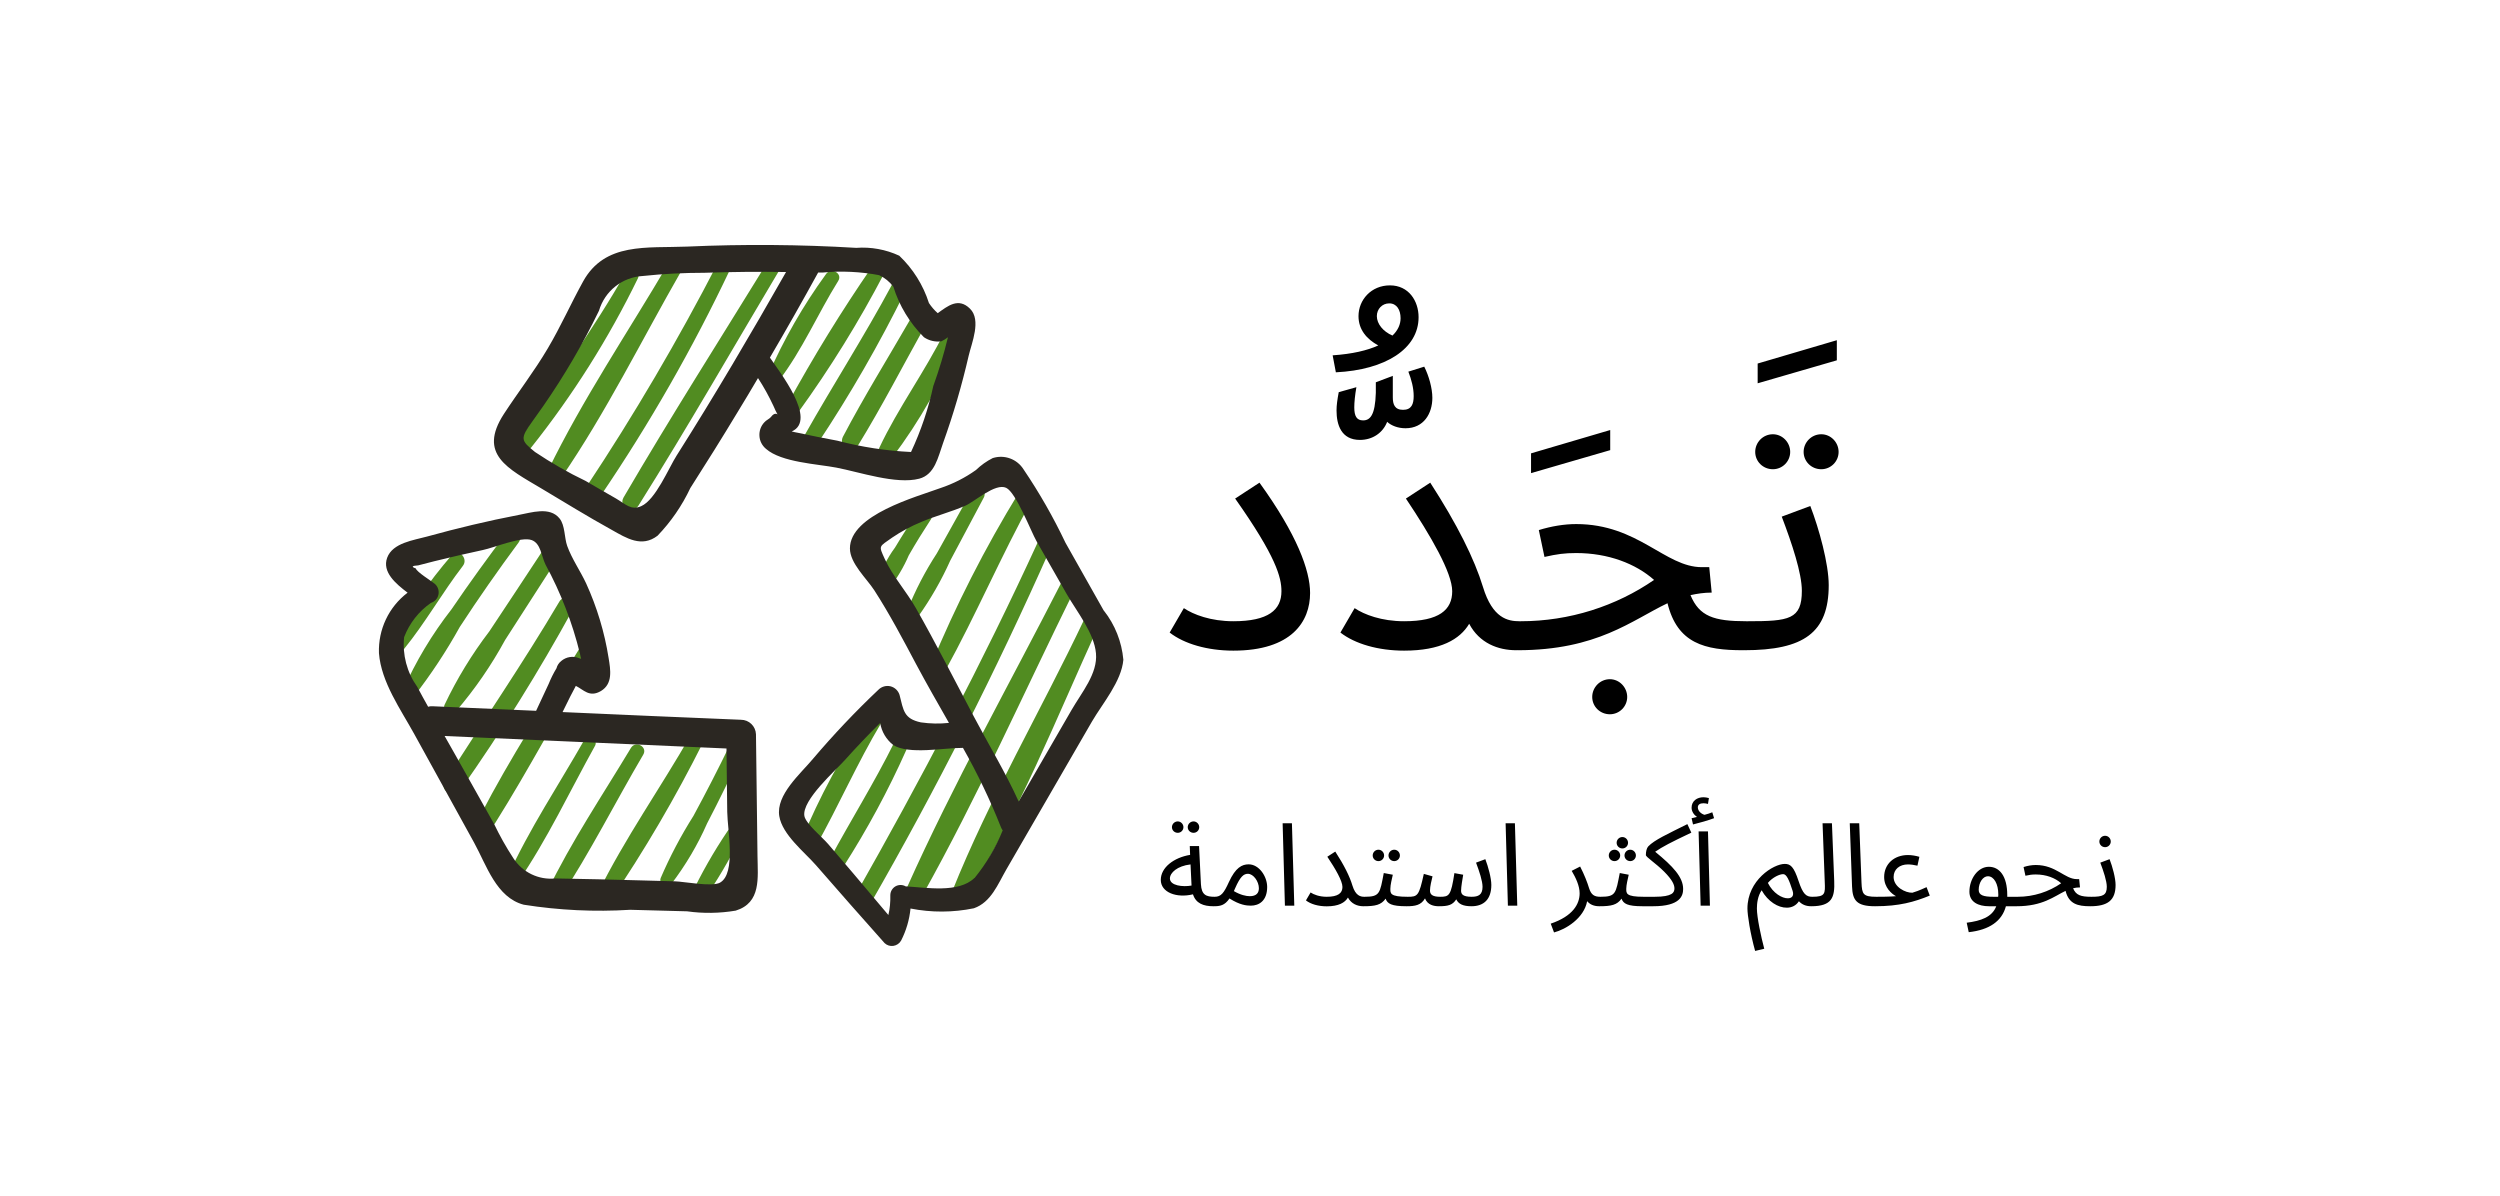 <svg xmlns="http://www.w3.org/2000/svg" version="1.1" xmlns:xlink="http://www.w3.org/1999/xlink" xmlns:svgjs="http://svgjs.dev/svgjs" viewBox="0 0 23.522 11.253"><g transform="matrix(0.795,0,0,0.795,10.889,2.685)"><g transform="matrix(1,0,0,1,0,0)" clip-path="url(#SvgjsClipPath115872)"><g clip-path="url(#SvgjsClipPath11587030b7a29e-4c07-4a1c-a367-fecef045ccca)"><path d=" M -6.287 -0.161 C -6.671 0.525 -7.148 1.15 -7.541 1.826 C -7.56 1.861 -7.55 1.905 -7.518 1.929 C -7.485 1.953 -7.44 1.949 -7.412 1.921 C -6.918 1.301 -6.494 0.629 -6.147 -0.084 C -6.129 -0.122 -6.143 -0.168 -6.18 -0.189 C -6.218 -0.209 -6.265 -0.197 -6.287 -0.161 Z" fill="#518c21" transform="matrix(1,0,0,1,0,0)" fill-rule="evenodd"></path></g><g clip-path="url(#SvgjsClipPath11587030b7a29e-4c07-4a1c-a367-fecef045ccca)"><path d=" M -5.79 -0.254 C -6.264 0.552 -6.803 1.35 -7.211 2.191 C -7.235 2.235 -7.219 2.289 -7.176 2.312 C -7.133 2.336 -7.079 2.321 -7.055 2.278 C -6.526 1.507 -6.1 0.643 -5.635 -0.168 C -5.615 -0.21 -5.631 -0.261 -5.672 -0.284 C -5.713 -0.307 -5.765 -0.294 -5.79 -0.254 Z" fill="#518c21" transform="matrix(1,0,0,1,0,0)" fill-rule="evenodd"></path></g><g clip-path="url(#SvgjsClipPath11587030b7a29e-4c07-4a1c-a367-fecef045ccca)"><path d=" M -5.202 -0.264 C -5.673 0.648 -6.193 1.535 -6.761 2.39 C -6.832 2.5 -6.658 2.592 -6.586 2.487 C -6.009 1.637 -5.498 0.744 -5.058 -0.185 C -5.013 -0.28 -5.154 -0.359 -5.202 -0.264 Z" fill="#518c21" transform="matrix(1,0,0,1,0,0)" fill-rule="evenodd"></path></g><g clip-path="url(#SvgjsClipPath11587030b7a29e-4c07-4a1c-a367-fecef045ccca)"><path d=" M -4.578 -0.333 C -5.16 0.613 -5.757 1.551 -6.317 2.51 C -6.382 2.623 -6.209 2.716 -6.141 2.607 C -5.551 1.667 -4.999 0.702 -4.431 -0.251 C -4.374 -0.345 -4.522 -0.426 -4.578 -0.333 Z" fill="#518c21" transform="matrix(1,0,0,1,0,0)" fill-rule="evenodd"></path></g><g clip-path="url(#SvgjsClipPath11587030b7a29e-4c07-4a1c-a367-fecef045ccca)"><path d=" M -3.922 -0.132 C -4.192 0.239 -4.42 0.638 -4.604 1.058 C -4.628 1.127 -4.523 1.185 -4.479 1.127 C -4.205 0.772 -4.015 0.33 -3.777 -0.052 C -3.719 -0.142 -3.864 -0.221 -3.922 -0.132 Z" fill="#518c21" transform="matrix(1,0,0,1,0,0)" fill-rule="evenodd"></path></g><g clip-path="url(#SvgjsClipPath11587030b7a29e-4c07-4a1c-a367-fecef045ccca)"><path d=" M -3.374 -0.224 C -3.738 0.304 -4.074 0.85 -4.381 1.413 C -4.418 1.491 -4.312 1.582 -4.253 1.507 C -3.873 0.982 -3.531 0.43 -3.231 -0.145 C -3.176 -0.235 -3.319 -0.314 -3.374 -0.224 Z" fill="#518c21" transform="matrix(1,0,0,1,0,0)" fill-rule="evenodd"></path></g><g clip-path="url(#SvgjsClipPath11587030b7a29e-4c07-4a1c-a367-fecef045ccca)"><path d=" M -3.141 -0.007 C -3.466 0.599 -3.837 1.175 -4.174 1.773 C -4.234 1.878 -4.08 1.955 -4.014 1.862 C -3.634 1.29 -3.291 0.694 -2.987 0.078 C -2.963 0.036 -2.979 -0.018 -3.021 -0.041 C -3.064 -0.065 -3.117 -0.049 -3.141 -0.007 Z" fill="#518c21" transform="matrix(1,0,0,1,0,0)" fill-rule="evenodd"></path></g><g clip-path="url(#SvgjsClipPath11587030b7a29e-4c07-4a1c-a367-fecef045ccca)"><path d=" M -2.919 0.394 C -3.187 0.859 -3.473 1.319 -3.722 1.794 C -3.746 1.844 -3.727 1.903 -3.679 1.93 C -3.631 1.956 -3.571 1.941 -3.542 1.894 C -3.261 1.437 -3.013 0.955 -2.752 0.487 C -2.73 0.441 -2.747 0.386 -2.791 0.361 C -2.836 0.337 -2.892 0.351 -2.919 0.394 Z" fill="#518c21" transform="matrix(1,0,0,1,0,0)" fill-rule="evenodd"></path></g><g clip-path="url(#SvgjsClipPath11587030b7a29e-4c07-4a1c-a367-fecef045ccca)"><path d=" M -2.515 0.546 C -2.748 1.017 -3.068 1.45 -3.29 1.922 C -3.334 2.016 -3.212 2.122 -3.136 2.036 C -2.813 1.608 -2.547 1.138 -2.346 0.641 C -2.292 0.527 -2.46 0.433 -2.515 0.546 Z" fill="#518c21" transform="matrix(1,0,0,1,0,0)" fill-rule="evenodd"></path></g><g clip-path="url(#SvgjsClipPath11587030b7a29e-4c07-4a1c-a367-fecef045ccca)"><path d=" M -8.352 3.195 C -8.619 3.505 -8.854 3.841 -9.054 4.199 C -9.094 4.284 -8.98 4.383 -8.914 4.302 C -8.663 3.993 -8.463 3.638 -8.219 3.32 C -8.148 3.229 -8.279 3.101 -8.352 3.195 Z" fill="#518c21" transform="matrix(1,0,0,1,0,0)" fill-rule="evenodd"></path></g><g clip-path="url(#SvgjsClipPath11587030b7a29e-4c07-4a1c-a367-fecef045ccca)"><path d=" M -7.693 2.916 C -7.919 3.216 -8.14 3.52 -8.352 3.832 C -8.583 4.128 -8.777 4.451 -8.929 4.795 C -8.955 4.869 -8.848 4.921 -8.799 4.866 C -8.597 4.606 -8.415 4.331 -8.255 4.042 C -8.034 3.703 -7.8 3.369 -7.559 3.043 C -7.489 2.949 -7.621 2.82 -7.693 2.916 Z" fill="#518c21" transform="matrix(1,0,0,1,0,0)" fill-rule="evenodd"></path></g><g clip-path="url(#SvgjsClipPath11587030b7a29e-4c07-4a1c-a367-fecef045ccca)"><path d=" M -7.274 3.139 C -7.484 3.458 -7.694 3.777 -7.905 4.094 C -8.112 4.365 -8.29 4.657 -8.436 4.965 C -8.467 5.045 -8.352 5.092 -8.3 5.04 C -8.077 4.78 -7.882 4.497 -7.719 4.197 L -7.1 3.235 C -7.03 3.127 -7.204 3.033 -7.274 3.139 Z" fill="#518c21" transform="matrix(1,0,0,1,0,0)" fill-rule="evenodd"></path></g><g clip-path="url(#SvgjsClipPath11587030b7a29e-4c07-4a1c-a367-fecef045ccca)"><path d=" M -7.077 3.743 C -7.505 4.468 -7.98 5.159 -8.429 5.869 C -8.502 5.985 -8.324 6.074 -8.247 5.97 C -7.763 5.283 -7.319 4.569 -6.915 3.832 C -6.89 3.787 -6.906 3.731 -6.951 3.706 C -6.996 3.682 -7.052 3.698 -7.077 3.743 Z" fill="#518c21" transform="matrix(1,0,0,1,0,0)" fill-rule="evenodd"></path></g><g clip-path="url(#SvgjsClipPath11587030b7a29e-4c07-4a1c-a367-fecef045ccca)"><path d=" M -6.843 4.305 C -7.241 4.95 -7.661 5.595 -8.009 6.268 C -8.033 6.316 -8.016 6.374 -7.969 6.399 C -7.923 6.425 -7.864 6.41 -7.837 6.364 C -7.433 5.72 -7.077 5.044 -6.687 4.39 C -6.628 4.292 -6.783 4.207 -6.843 4.305 Z" fill="#518c21" transform="matrix(1,0,0,1,0,0)" fill-rule="evenodd"></path></g><g clip-path="url(#SvgjsClipPath11587030b7a29e-4c07-4a1c-a367-fecef045ccca)"><path d=" M -6.78 5.377 C -7.083 5.91 -7.439 6.442 -7.69 7.001 C -7.707 7.034 -7.694 7.074 -7.662 7.091 C -7.63 7.109 -7.59 7.099 -7.571 7.068 C -7.222 6.562 -6.952 5.983 -6.653 5.446 C -6.637 5.412 -6.651 5.371 -6.684 5.353 C -6.717 5.334 -6.759 5.345 -6.78 5.377 Z" fill="#518c21" transform="matrix(1,0,0,1,0,0)" fill-rule="evenodd"></path></g><g clip-path="url(#SvgjsClipPath11587030b7a29e-4c07-4a1c-a367-fecef045ccca)"><path d=" M -6.229 5.473 C -6.563 6.029 -6.938 6.586 -7.22 7.172 C -7.24 7.213 -7.224 7.262 -7.184 7.284 C -7.145 7.306 -7.095 7.292 -7.071 7.254 C -6.712 6.71 -6.415 6.116 -6.084 5.554 C -6.029 5.462 -6.173 5.383 -6.229 5.473 Z" fill="#518c21" transform="matrix(1,0,0,1,0,0)" fill-rule="evenodd"></path></g><g clip-path="url(#SvgjsClipPath11587030b7a29e-4c07-4a1c-a367-fecef045ccca)"><path d=" M -5.521 5.321 C -5.877 5.944 -6.305 6.549 -6.621 7.192 C -6.662 7.276 -6.544 7.378 -6.481 7.294 C -6.07 6.689 -5.7 6.057 -5.373 5.403 C -5.353 5.362 -5.369 5.314 -5.408 5.292 C -5.447 5.27 -5.497 5.283 -5.521 5.321 Z" fill="#518c21" transform="matrix(1,0,0,1,0,0)" fill-rule="evenodd"></path></g><g clip-path="url(#SvgjsClipPath11587030b7a29e-4c07-4a1c-a367-fecef045ccca)"><path d=" M -5.063 5.448 C -5.199 5.727 -5.341 6.004 -5.489 6.277 C -5.638 6.513 -5.768 6.759 -5.878 7.015 C -5.903 7.087 -5.799 7.139 -5.752 7.085 C -5.583 6.863 -5.44 6.622 -5.328 6.367 C -5.184 6.091 -5.048 5.812 -4.917 5.53 C -4.87 5.432 -5.016 5.349 -5.063 5.448 Z" fill="#518c21" transform="matrix(1,0,0,1,0,0)" fill-rule="evenodd"></path></g><g clip-path="url(#SvgjsClipPath11587030b7a29e-4c07-4a1c-a367-fecef045ccca)"><path d=" M -5.089 6.463 C -5.252 6.705 -5.396 6.958 -5.521 7.222 C -5.55 7.297 -5.433 7.357 -5.385 7.297 C -5.217 7.058 -5.068 6.807 -4.939 6.545 C -4.925 6.519 -4.925 6.486 -4.941 6.46 C -4.957 6.434 -4.985 6.418 -5.016 6.419 C -5.046 6.42 -5.074 6.436 -5.089 6.463 Z" fill="#518c21" transform="matrix(1,0,0,1,0,0)" fill-rule="evenodd"></path></g><g clip-path="url(#SvgjsClipPath11587030b7a29e-4c07-4a1c-a367-fecef045ccca)"><path d=" M -2.835 2.681 C -2.929 2.82 -3.019 2.96 -3.105 3.104 C -3.198 3.229 -3.267 3.37 -3.311 3.519 C -3.318 3.553 -3.303 3.588 -3.272 3.605 C -3.241 3.622 -3.203 3.616 -3.178 3.591 C -3.082 3.47 -3.002 3.336 -2.941 3.194 C -2.858 3.049 -2.77 2.907 -2.679 2.768 C -2.617 2.671 -2.772 2.587 -2.835 2.681 Z" fill="#518c21" transform="matrix(1,0,0,1,0,0)" fill-rule="evenodd"></path></g><g clip-path="url(#SvgjsClipPath11587030b7a29e-4c07-4a1c-a367-fecef045ccca)"><path d=" M -2.196 2.43 L -2.609 3.171 C -2.748 3.384 -2.865 3.61 -2.959 3.846 C -2.967 3.88 -2.951 3.915 -2.921 3.931 C -2.891 3.948 -2.853 3.943 -2.829 3.918 C -2.682 3.711 -2.555 3.49 -2.451 3.258 C -2.318 3.009 -2.185 2.759 -2.053 2.51 C -2.032 2.47 -2.047 2.422 -2.086 2.401 C -2.124 2.379 -2.173 2.392 -2.196 2.43 Z" fill="#518c21" transform="matrix(1,0,0,1,0,0)" fill-rule="evenodd"></path></g><g clip-path="url(#SvgjsClipPath11587030b7a29e-4c07-4a1c-a367-fecef045ccca)"><path d=" M -1.64 2.455 C -2.04 3.108 -2.388 3.791 -2.68 4.498 C -2.716 4.596 -2.561 4.651 -2.512 4.564 C -2.147 3.903 -1.85 3.203 -1.485 2.542 C -1.466 2.499 -1.483 2.45 -1.523 2.428 C -1.563 2.405 -1.614 2.417 -1.64 2.455 Z" fill="#518c21" transform="matrix(1,0,0,1,0,0)" fill-rule="evenodd"></path></g><g clip-path="url(#SvgjsClipPath11587030b7a29e-4c07-4a1c-a367-fecef045ccca)"><path d=" M -3.118 5.419 C -3.351 5.888 -3.628 6.33 -3.875 6.789 C -3.899 6.834 -3.883 6.889 -3.839 6.914 C -3.795 6.939 -3.739 6.923 -3.715 6.879 C -3.433 6.438 -3.184 5.977 -2.971 5.499 C -2.925 5.405 -3.069 5.323 -3.118 5.419 Z" fill="#518c21" transform="matrix(1,0,0,1,0,0)" fill-rule="evenodd"></path></g><g clip-path="url(#SvgjsClipPath11587030b7a29e-4c07-4a1c-a367-fecef045ccca)"><path d=" M -3.416 5.092 C -3.732 5.557 -3.999 6.053 -4.214 6.572 C -4.251 6.674 -4.092 6.73 -4.042 6.641 C -3.771 6.158 -3.551 5.652 -3.266 5.176 C -3.209 5.08 -3.358 4.998 -3.416 5.092 Z" fill="#518c21" transform="matrix(1,0,0,1,0,0)" fill-rule="evenodd"></path></g><g clip-path="url(#SvgjsClipPath11587030b7a29e-4c07-4a1c-a367-fecef045ccca)"><path d=" M -1.414 3.038 C -2.071 4.469 -2.803 5.857 -3.58 7.227 C -3.606 7.276 -3.587 7.337 -3.538 7.365 C -3.489 7.392 -3.428 7.375 -3.4 7.326 C -2.616 5.962 -1.905 4.557 -1.267 3.118 C -1.223 3.021 -1.369 2.939 -1.414 3.038 Z" fill="#518c21" transform="matrix(1,0,0,1,0,0)" fill-rule="evenodd"></path></g><g clip-path="url(#SvgjsClipPath11587030b7a29e-4c07-4a1c-a367-fecef045ccca)"><path d=" M -1.136 3.518 C -1.747 4.713 -2.412 5.896 -2.96 7.12 C -3.013 7.24 -2.846 7.338 -2.78 7.22 C -2.125 6.049 -1.574 4.808 -0.98 3.604 C -0.93 3.502 -1.084 3.416 -1.136 3.518 Z" fill="#518c21" transform="matrix(1,0,0,1,0,0)" fill-rule="evenodd"></path></g><g clip-path="url(#SvgjsClipPath11587030b7a29e-4c07-4a1c-a367-fecef045ccca)"><path d=" M -0.862 3.947 C -1.37 5.02 -1.987 6.07 -2.428 7.172 C -2.45 7.215 -2.434 7.268 -2.391 7.292 C -2.348 7.315 -2.295 7.301 -2.27 7.259 C -1.642 6.259 -1.19 5.11 -0.699 4.037 C -0.649 3.928 -0.811 3.838 -0.862 3.947 Z" fill="#518c21" transform="matrix(1,0,0,1,0,0)" fill-rule="evenodd"></path></g><g clip-path="url(#SvgjsClipPath11587030b7a29e-4c07-4a1c-a367-fecef045ccca)"><path d=" M -4.732 6.748 C -4.737 6.269 -4.743 5.79 -4.75 5.312 C -4.754 5.217 -4.832 5.141 -4.928 5.141 C -5.632 5.112 -6.336 5.082 -7.039 5.05 C -7.009 4.988 -6.977 4.925 -6.946 4.862 C -6.926 4.821 -6.902 4.782 -6.882 4.74 C -6.788 4.786 -6.722 4.881 -6.585 4.801 C -6.442 4.715 -6.471 4.551 -6.494 4.41 C -6.542 4.105 -6.632 3.808 -6.76 3.527 C -6.829 3.379 -6.929 3.237 -6.984 3.084 C -7.019 2.987 -7.008 2.84 -7.075 2.758 C -7.192 2.614 -7.409 2.69 -7.559 2.717 C -7.924 2.787 -8.285 2.874 -8.644 2.973 C -8.798 3.016 -9.05 3.046 -9.115 3.224 C -9.176 3.392 -9.015 3.53 -8.873 3.637 C -9.096 3.806 -9.222 4.073 -9.212 4.353 C -9.185 4.697 -8.954 5.019 -8.793 5.312 C -8.557 5.74 -8.321 6.169 -8.085 6.597 C -7.938 6.864 -7.823 7.245 -7.498 7.33 C -7.081 7.396 -6.659 7.416 -6.238 7.39 C -6.014 7.396 -5.79 7.402 -5.566 7.408 C -5.375 7.435 -5.18 7.432 -4.99 7.4 C -4.686 7.306 -4.729 7.012 -4.732 6.75 Z M -2.217 0.276 C -2.08 0.41 -2.198 0.684 -2.232 0.83 C -2.313 1.182 -2.414 1.528 -2.536 1.867 C -2.595 2.031 -2.632 2.239 -2.818 2.288 C -3.09 2.359 -3.526 2.209 -3.798 2.157 C -4.021 2.114 -4.45 2.095 -4.631 1.935 C -4.677 1.897 -4.706 1.842 -4.709 1.782 C -4.713 1.723 -4.692 1.664 -4.651 1.621 C -4.631 1.596 -4.59 1.58 -4.573 1.558 C -4.493 1.451 -4.46 1.623 -4.544 1.425 C -4.597 1.312 -4.657 1.202 -4.726 1.097 C -4.805 1.232 -4.886 1.367 -4.968 1.501 C -5.15 1.803 -5.337 2.102 -5.527 2.399 C -5.625 2.607 -5.756 2.798 -5.915 2.963 C -6.102 3.106 -6.281 2.993 -6.458 2.893 C -6.739 2.738 -7.014 2.568 -7.289 2.404 C -7.687 2.167 -8.043 2 -7.734 1.523 C -7.564 1.262 -7.373 1.016 -7.214 0.746 C -7.061 0.488 -6.941 0.216 -6.796 -0.046 C -6.538 -0.513 -6.043 -0.439 -5.563 -0.459 C -4.897 -0.489 -4.229 -0.484 -3.564 -0.444 C -3.389 -0.457 -3.213 -0.425 -3.054 -0.351 C -2.892 -0.197 -2.771 -0.004 -2.703 0.209 C -2.673 0.254 -2.639 0.294 -2.599 0.329 C -2.481 0.245 -2.355 0.139 -2.217 0.276 Z M -5.686 2.009 C -5.785 2.165 -5.937 2.537 -6.108 2.613 C -6.23 2.667 -6.293 2.588 -6.409 2.521 C -6.526 2.455 -6.648 2.383 -6.767 2.314 C -6.974 2.215 -7.174 2.1 -7.365 1.972 C -7.533 1.836 -7.544 1.816 -7.4 1.615 C -7.357 1.553 -7.312 1.492 -7.268 1.429 C -7.019 1.07 -6.798 0.693 -6.608 0.3 C -6.539 0.067 -6.332 -0.098 -6.089 -0.111 C -5.846 -0.137 -5.601 -0.149 -5.357 -0.149 C -5.036 -0.16 -4.715 -0.163 -4.394 -0.158 C -4.809 0.573 -5.236 1.299 -5.687 2.011 Z M -2.649 1.185 C -2.582 0.998 -2.524 0.807 -2.478 0.614 C -2.502 0.633 -2.528 0.649 -2.556 0.662 C -2.628 0.672 -2.701 0.655 -2.762 0.614 C -2.929 0.447 -3.054 0.242 -3.124 0.016 C -3.168 -0.043 -3.226 -0.09 -3.293 -0.121 C -3.512 -0.162 -3.736 -0.173 -3.959 -0.152 L -4.014 -0.152 C -4.2 0.187 -4.39 0.522 -4.585 0.855 C -4.473 1.021 -4.02 1.595 -4.327 1.729 C -4.302 1.735 -4.277 1.741 -4.252 1.745 C -4.098 1.778 -3.943 1.81 -3.788 1.838 C -3.502 1.913 -3.21 1.958 -2.915 1.972 C -2.797 1.72 -2.708 1.456 -2.65 1.185 Z M -0.634 3.849 C -0.785 3.582 -0.936 3.314 -1.087 3.046 C -1.23 2.745 -1.396 2.454 -1.583 2.178 C -1.66 2.055 -1.81 2 -1.948 2.044 C -2.021 2.081 -2.087 2.128 -2.146 2.185 C -2.275 2.277 -2.417 2.349 -2.567 2.399 C -2.853 2.504 -3.638 2.716 -3.638 3.113 C -3.638 3.29 -3.44 3.469 -3.35 3.608 C -3.167 3.892 -3.01 4.19 -2.852 4.488 C -2.73 4.716 -2.598 4.947 -2.466 5.178 C -2.576 5.19 -2.688 5.188 -2.798 5.172 C -3.001 5.129 -3.004 5.03 -3.051 4.846 C -3.067 4.796 -3.107 4.758 -3.158 4.745 C -3.209 4.733 -3.263 4.748 -3.3 4.785 C -3.573 5.043 -3.832 5.317 -4.075 5.603 C -4.221 5.779 -4.516 6.029 -4.474 6.282 C -4.438 6.501 -4.179 6.704 -4.04 6.862 C -3.771 7.171 -3.5 7.479 -3.228 7.784 C -3.2 7.811 -3.161 7.823 -3.123 7.817 C -3.085 7.811 -3.051 7.788 -3.032 7.754 C -2.972 7.636 -2.934 7.508 -2.921 7.375 C -2.674 7.424 -2.418 7.423 -2.171 7.372 C -1.967 7.301 -1.887 7.086 -1.787 6.913 C -1.449 6.329 -1.111 5.745 -0.773 5.161 C -0.648 4.947 -0.424 4.687 -0.402 4.431 C -0.421 4.218 -0.501 4.016 -0.633 3.849 Z M -2.164 7.013 C -2.353 7.197 -2.739 7.125 -2.978 7.113 L -2.978 7.113 C -3.015 7.091 -3.062 7.091 -3.1 7.113 C -3.137 7.135 -3.16 7.175 -3.16 7.218 C -3.158 7.297 -3.165 7.376 -3.183 7.452 C -3.32 7.288 -3.46 7.123 -3.599 6.959 C -3.696 6.845 -3.795 6.729 -3.893 6.615 C -3.963 6.532 -4.16 6.372 -4.177 6.28 C -4.209 6.092 -3.805 5.739 -3.697 5.617 C -3.562 5.466 -3.423 5.32 -3.28 5.179 C -3.263 5.282 -3.208 5.375 -3.125 5.44 C -2.942 5.557 -2.517 5.472 -2.309 5.474 C -2.306 5.474 -2.303 5.474 -2.3 5.474 C -2.129 5.776 -1.979 6.089 -1.851 6.412 C -1.846 6.426 -1.838 6.438 -1.83 6.45 C -1.912 6.653 -2.024 6.843 -2.162 7.013 Z M -1.016 5.027 C -0.896 4.818 -0.704 4.595 -0.726 4.355 C -0.747 4.115 -0.952 3.863 -1.072 3.654 C -1.192 3.445 -1.311 3.235 -1.431 3.025 C -1.494 2.915 -1.672 2.451 -1.789 2.396 C -1.918 2.336 -2.161 2.56 -2.275 2.609 C -2.443 2.682 -2.622 2.727 -2.791 2.799 C -2.913 2.849 -3.029 2.911 -3.138 2.985 C -3.295 3.097 -3.3 3.075 -3.227 3.235 C -3.136 3.437 -2.966 3.626 -2.856 3.822 C -2.617 4.242 -2.399 4.674 -2.172 5.102 C -1.998 5.433 -1.797 5.764 -1.641 6.108 C -1.432 5.747 -1.224 5.387 -1.016 5.027 Z M -8.63 4.987 C -8.674 4.909 -8.717 4.83 -8.759 4.751 C -8.881 4.58 -8.936 4.371 -8.914 4.163 C -8.851 3.999 -8.741 3.858 -8.597 3.758 C -8.552 3.744 -8.517 3.707 -8.508 3.66 C -8.498 3.614 -8.514 3.566 -8.549 3.534 C -8.598 3.493 -8.764 3.393 -8.776 3.35 C -8.832 3.331 -8.822 3.318 -8.748 3.314 C -8.684 3.297 -8.621 3.281 -8.558 3.265 C -8.367 3.217 -8.174 3.174 -7.982 3.132 C -7.85 3.105 -7.527 2.968 -7.403 3.015 C -7.297 3.055 -7.291 3.2 -7.241 3.304 C -7.06 3.637 -6.923 3.991 -6.833 4.359 C -6.829 4.382 -6.824 4.402 -6.819 4.42 C -6.828 4.416 -6.837 4.414 -6.846 4.411 C -6.916 4.383 -6.996 4.396 -7.054 4.445 C -7.082 4.467 -7.102 4.497 -7.111 4.532 C -7.147 4.591 -7.178 4.654 -7.204 4.718 C -7.253 4.824 -7.302 4.929 -7.352 5.035 C -7.761 5.017 -8.17 4.999 -8.579 4.981 C -8.597 4.98 -8.614 4.982 -8.63 4.987 Z M -5.172 7.067 C -5.266 7.123 -5.597 7.056 -5.71 7.053 L -6.114 7.042 C -6.45 7.033 -6.787 7.024 -7.123 7.019 C -7.322 7.04 -7.515 6.946 -7.623 6.777 C -7.708 6.647 -7.784 6.511 -7.851 6.371 C -8.003 6.099 -8.156 5.828 -8.308 5.557 C -8.35 5.482 -8.392 5.408 -8.435 5.333 C -7.322 5.382 -6.21 5.431 -5.099 5.481 C -5.095 5.732 -5.092 5.982 -5.09 6.232 C -5.087 6.448 -4.985 6.957 -5.173 7.067 Z" fill="#2b2722" transform="matrix(1,0,0,1,0,0)" fill-rule="evenodd"></path></g></g><g><path d=" M 0.146 4.109 C 0.318 4.243 0.594 4.323 0.9 4.323 C 1.59 4.323 1.808 3.979 1.808 3.641 C 1.808 3.373 1.653 2.95 1.209 2.335 L 0.921 2.523 C 1.406 3.21 1.469 3.456 1.469 3.62 C 1.469 3.841 1.314 3.975 0.9 3.975 C 0.632 3.975 0.427 3.896 0.314 3.82 M 2.113 1.029 C 2.703 1 3.092 0.749 3.092 0.377 C 3.092 0.184 2.975 -4.440892098500626e-16 2.753 -4.440892098500626e-16 C 2.531 -4.440892098500626e-16 2.381 0.172 2.381 0.364 C 2.381 0.523 2.477 0.636 2.615 0.711 C 2.485 0.77 2.31 0.812 2.075 0.828 M 2.598 0.364 C 2.598 0.28 2.661 0.213 2.745 0.213 C 2.833 0.213 2.879 0.289 2.879 0.389 C 2.879 0.46 2.849 0.531 2.783 0.594 C 2.674 0.548 2.598 0.456 2.598 0.364 M 2.398 1.829 C 2.548 1.829 2.67 1.745 2.72 1.615 C 2.77 1.661 2.849 1.691 2.937 1.691 C 3.155 1.691 3.255 1.515 3.255 1.331 C 3.255 1.218 3.214 1.071 3.159 0.962 L 2.971 1.021 C 3.008 1.117 3.034 1.214 3.034 1.31 C 3.034 1.406 3.008 1.473 2.908 1.473 C 2.808 1.473 2.787 1.406 2.787 1.326 L 2.787 1.071 L 2.586 1.147 L 2.586 1.272 C 2.578 1.536 2.519 1.598 2.435 1.598 C 2.36 1.598 2.331 1.548 2.331 1.444 C 2.331 1.385 2.339 1.301 2.356 1.205 L 2.147 1.264 C 2.13 1.356 2.121 1.419 2.121 1.481 C 2.121 1.649 2.176 1.829 2.398 1.829 M 2.921 3.975 C 2.653 3.975 2.448 3.896 2.335 3.82 L 2.167 4.109 C 2.339 4.243 2.615 4.323 2.921 4.323 C 3.352 4.323 3.582 4.189 3.691 4.005 C 3.812 4.235 4.034 4.318 4.247 4.318 C 4.368 4.318 4.456 4.231 4.456 4.138 C 4.456 4.051 4.402 3.975 4.285 3.975 C 4.151 3.975 3.967 3.942 3.854 3.569 C 3.753 3.239 3.552 2.833 3.23 2.335 L 2.942 2.523 C 3.239 2.967 3.49 3.402 3.49 3.62 C 3.49 3.841 3.335 3.975 2.921 3.975 M 4.423 2.222 L 5.36 1.95 L 5.36 1.712 L 4.423 1.988 M 4.264 4.318 C 5.209 4.318 5.615 3.963 6.038 3.762 C 6.155 4.239 6.481 4.318 6.929 4.318 C 7.05 4.318 7.138 4.231 7.138 4.138 C 7.138 4.051 7.088 3.975 6.971 3.975 C 6.586 3.975 6.414 3.917 6.31 3.666 C 6.389 3.649 6.469 3.636 6.561 3.636 L 6.532 3.335 L 6.444 3.335 C 6.009 3.335 5.691 2.825 4.958 2.825 C 4.816 2.825 4.665 2.85 4.515 2.896 L 4.582 3.214 C 4.732 3.18 4.82 3.168 4.958 3.168 C 5.335 3.168 5.661 3.293 5.879 3.486 C 5.431 3.795 4.879 3.975 4.301 3.975 M 5.356 5.076 C 5.469 5.076 5.561 4.984 5.561 4.871 C 5.561 4.758 5.469 4.661 5.356 4.661 C 5.239 4.661 5.147 4.758 5.147 4.871 C 5.147 4.984 5.239 5.076 5.356 5.076 M 7.105 1.159 L 8.042 0.887 L 8.042 0.649 L 7.105 0.925 M 7.858 2.176 C 7.971 2.176 8.063 2.084 8.063 1.971 C 8.063 1.858 7.971 1.762 7.858 1.762 C 7.741 1.762 7.649 1.858 7.649 1.971 C 7.649 2.084 7.741 2.176 7.858 2.176 M 7.285 2.176 C 7.398 2.176 7.49 2.084 7.49 1.971 C 7.49 1.858 7.398 1.762 7.285 1.762 C 7.168 1.762 7.076 1.858 7.076 1.971 C 7.076 2.084 7.168 2.176 7.285 2.176 M 6.946 4.318 C 7.653 4.318 7.946 4.109 7.946 3.548 C 7.946 3.297 7.833 2.883 7.728 2.611 L 7.39 2.737 C 7.511 3.055 7.628 3.406 7.628 3.615 C 7.628 3.954 7.477 3.975 6.988 3.975" fill="#000000" fill-rule="nonzero"></path></g><g><path d=" M 0.429 6.479 C 0.466 6.479 0.496 6.449 0.496 6.412 C 0.496 6.376 0.466 6.344 0.429 6.344 C 0.39 6.344 0.36 6.376 0.36 6.412 C 0.36 6.449 0.39 6.479 0.429 6.479 M 0.242 6.479 C 0.279 6.479 0.309 6.449 0.309 6.412 C 0.309 6.376 0.279 6.344 0.242 6.344 C 0.203 6.344 0.173 6.376 0.173 6.412 C 0.173 6.449 0.203 6.479 0.242 6.479 M 0.664 7.348 C 0.703 7.348 0.732 7.319 0.732 7.289 C 0.732 7.26 0.715 7.236 0.677 7.236 C 0.579 7.236 0.523 7.215 0.516 7.087 L 0.494 6.636 L 0.384 6.636 L 0.388 6.74 C 0.195 6.772 0.041 6.89 0.041 7.036 C 0.041 7.185 0.228 7.254 0.422 7.207 C 0.456 7.314 0.545 7.348 0.664 7.348 M 0.149 7.019 C 0.149 6.952 0.236 6.871 0.393 6.853 L 0.405 7.103 C 0.303 7.122 0.149 7.105 0.149 7.019 M 0.666 7.348 C 0.742 7.348 0.797 7.34 0.854 7.256 C 0.976 7.333 1.053 7.341 1.107 7.341 C 1.202 7.341 1.3 7.285 1.3 7.12 C 1.3 6.995 1.204 6.852 1.081 6.852 C 1.003 6.852 0.926 6.889 0.847 7.062 C 0.788 7.192 0.754 7.236 0.679 7.236 M 0.921 7.135 C 0.982 6.995 1.023 6.964 1.072 6.964 C 1.138 6.964 1.202 7.056 1.202 7.135 C 1.202 7.191 1.172 7.229 1.094 7.229 C 1.051 7.229 0.985 7.215 0.906 7.169 C 0.91 7.158 0.915 7.147 0.921 7.135 M 1.51 7.341 L 1.621 7.341 L 1.593 6.366 L 1.483 6.366 M 2.005 7.236 C 1.918 7.236 1.851 7.21 1.814 7.185 L 1.759 7.279 C 1.815 7.323 1.905 7.349 2.005 7.349 C 2.146 7.349 2.221 7.305 2.256 7.245 C 2.296 7.32 2.368 7.348 2.438 7.348 C 2.477 7.348 2.506 7.319 2.506 7.289 C 2.506 7.26 2.488 7.236 2.45 7.236 C 2.406 7.236 2.346 7.225 2.309 7.103 C 2.277 6.995 2.211 6.863 2.106 6.701 L 2.012 6.762 C 2.109 6.907 2.191 7.049 2.191 7.12 C 2.191 7.192 2.14 7.236 2.005 7.236 M 2.804 6.814 C 2.841 6.814 2.871 6.784 2.871 6.747 C 2.871 6.71 2.841 6.679 2.804 6.679 C 2.766 6.679 2.736 6.71 2.736 6.747 C 2.736 6.784 2.766 6.814 2.804 6.814 M 2.617 6.814 C 2.654 6.814 2.684 6.784 2.684 6.747 C 2.684 6.71 2.654 6.679 2.617 6.679 C 2.579 6.679 2.549 6.71 2.549 6.747 C 2.549 6.784 2.579 6.814 2.617 6.814 M 2.44 7.348 C 2.58 7.348 2.649 7.333 2.702 7.258 C 2.722 7.318 2.771 7.348 2.949 7.348 C 2.989 7.348 3.017 7.319 3.017 7.289 C 3.017 7.26 3.001 7.236 2.963 7.236 C 2.751 7.236 2.758 7.195 2.758 7.14 C 2.758 7.096 2.776 7.024 2.787 6.975 L 2.68 6.955 C 2.634 7.196 2.635 7.236 2.453 7.236 M 2.951 7.348 C 3.053 7.348 3.122 7.335 3.168 7.255 C 3.198 7.333 3.273 7.348 3.331 7.348 C 3.443 7.348 3.494 7.334 3.538 7.266 C 3.564 7.322 3.619 7.348 3.718 7.348 C 3.864 7.348 3.953 7.266 3.953 7.096 C 3.953 7.015 3.916 6.879 3.882 6.791 L 3.772 6.832 C 3.811 6.935 3.849 7.05 3.849 7.118 C 3.849 7.213 3.799 7.236 3.72 7.236 C 3.612 7.236 3.595 7.203 3.595 7.163 C 3.595 7.117 3.612 7.024 3.62 6.975 L 3.516 6.956 C 3.475 7.223 3.455 7.236 3.347 7.236 C 3.255 7.236 3.227 7.208 3.227 7.163 C 3.227 7.112 3.246 7.041 3.257 6.994 L 3.154 6.965 C 3.097 7.226 3.081 7.236 2.965 7.236 M 4.149 7.341 L 4.26 7.341 L 4.232 6.366 L 4.122 6.366 M 4.695 7.658 C 4.832 7.623 5.049 7.492 5.087 7.288 C 5.116 7.323 5.161 7.348 5.23 7.348 C 5.27 7.348 5.299 7.319 5.299 7.289 C 5.299 7.26 5.282 7.236 5.244 7.236 C 5.173 7.236 5.135 7.214 5.11 7.135 C 5.09 7.068 5.054 6.975 5.004 6.878 L 4.904 6.929 C 4.952 7.01 4.998 7.106 4.998 7.195 C 4.998 7.32 4.92 7.465 4.656 7.554 M 5.504 6.664 C 5.541 6.664 5.571 6.634 5.571 6.597 C 5.571 6.56 5.541 6.529 5.504 6.529 C 5.466 6.529 5.436 6.56 5.436 6.597 C 5.436 6.634 5.466 6.664 5.504 6.664 M 5.411 6.814 C 5.448 6.814 5.478 6.784 5.478 6.747 C 5.478 6.71 5.448 6.679 5.411 6.679 C 5.373 6.679 5.343 6.71 5.343 6.747 C 5.343 6.784 5.373 6.814 5.411 6.814 M 5.597 6.814 C 5.634 6.814 5.664 6.784 5.664 6.747 C 5.664 6.71 5.634 6.679 5.597 6.679 C 5.559 6.679 5.529 6.71 5.529 6.747 C 5.529 6.784 5.559 6.814 5.597 6.814 M 5.232 7.348 C 5.373 7.348 5.441 7.333 5.494 7.258 C 5.515 7.318 5.564 7.348 5.742 7.348 C 5.781 7.348 5.81 7.319 5.81 7.289 C 5.81 7.26 5.793 7.236 5.755 7.236 C 5.544 7.236 5.55 7.195 5.55 7.14 C 5.55 7.096 5.568 7.024 5.579 6.975 L 5.473 6.955 C 5.426 7.196 5.428 7.236 5.246 7.236 M 5.744 7.348 L 5.868 7.348 C 6.187 7.348 6.223 7.225 6.223 7.144 C 6.223 7.004 6.105 6.877 5.892 6.703 C 5.98 6.643 6.071 6.595 6.32 6.477 L 6.273 6.376 C 6.04 6.493 5.883 6.563 5.81 6.64 C 5.791 6.661 5.782 6.701 5.782 6.742 C 5.782 6.766 5.897 6.837 5.999 6.939 C 6.097 7.038 6.12 7.095 6.12 7.137 C 6.12 7.184 6.099 7.236 5.886 7.236 L 5.757 7.236 M 6.34 6.38 C 6.415 6.362 6.522 6.331 6.589 6.306 L 6.568 6.236 C 6.542 6.247 6.51 6.257 6.476 6.266 C 6.442 6.257 6.397 6.224 6.397 6.178 C 6.397 6.146 6.421 6.129 6.464 6.129 C 6.483 6.129 6.499 6.133 6.517 6.137 L 6.528 6.068 C 6.507 6.062 6.483 6.058 6.464 6.058 C 6.39 6.058 6.323 6.1 6.323 6.182 C 6.323 6.227 6.352 6.268 6.387 6.291 C 6.368 6.295 6.349 6.299 6.323 6.306 M 6.43 7.341 L 6.54 7.341 L 6.517 6.462 L 6.406 6.462 M 7.075 7.877 L 7.183 7.851 C 7.145 7.709 7.096 7.479 7.096 7.375 C 7.096 7.315 7.105 7.229 7.152 7.159 C 7.226 7.292 7.348 7.367 7.451 7.365 C 7.507 7.365 7.559 7.341 7.593 7.289 C 7.628 7.326 7.673 7.348 7.738 7.348 C 7.777 7.348 7.806 7.319 7.806 7.289 C 7.806 7.26 7.789 7.236 7.751 7.236 C 7.679 7.236 7.641 7.206 7.589 7.049 C 7.533 6.879 7.493 6.847 7.426 6.847 C 7.292 6.847 6.984 7.039 6.984 7.375 C 6.984 7.453 7.017 7.669 7.075 7.877 M 7.462 7.254 C 7.395 7.255 7.287 7.195 7.226 7.072 C 7.283 7.004 7.366 6.968 7.407 6.968 C 7.447 6.968 7.477 7.035 7.519 7.167 C 7.537 7.225 7.51 7.254 7.462 7.254 M 7.74 7.348 C 7.985 7.348 8.019 7.243 8.011 7.049 L 7.984 6.366 L 7.873 6.366 L 7.899 7.061 C 7.905 7.199 7.906 7.236 7.752 7.236 M 8.494 7.348 C 8.534 7.348 8.562 7.319 8.562 7.289 C 8.562 7.26 8.546 7.236 8.508 7.236 C 8.351 7.236 8.34 7.203 8.334 7.069 L 8.307 6.366 L 8.195 6.366 L 8.222 7.113 C 8.228 7.277 8.274 7.348 8.494 7.348 M 8.496 7.348 C 8.78 7.348 8.959 7.297 9.142 7.222 L 9.104 7.122 C 8.998 7.17 8.979 7.174 8.936 7.188 C 8.856 7.191 8.714 7.121 8.714 7.002 C 8.714 6.911 8.784 6.853 8.884 6.853 C 8.916 6.853 8.959 6.859 8.996 6.868 L 9.019 6.763 C 8.975 6.75 8.926 6.742 8.884 6.742 C 8.72 6.742 8.602 6.848 8.602 7.002 C 8.602 7.129 8.693 7.202 8.742 7.229 C 8.724 7.23 8.682 7.236 8.51 7.236 M 9.603 7.655 C 9.848 7.628 9.996 7.524 10.043 7.348 L 10.168 7.348 C 10.208 7.348 10.237 7.319 10.237 7.289 C 10.237 7.26 10.22 7.236 10.182 7.236 L 10.059 7.236 C 10.059 7.229 10.059 7.223 10.059 7.217 C 10.059 6.99 9.966 6.881 9.841 6.881 C 9.711 6.881 9.611 7.024 9.611 7.176 C 9.611 7.299 9.718 7.348 9.842 7.348 L 9.929 7.348 C 9.879 7.477 9.748 7.521 9.579 7.543 M 9.894 7.236 C 9.778 7.236 9.721 7.218 9.721 7.154 C 9.721 7.066 9.772 6.993 9.83 6.993 C 9.902 6.993 9.953 7.084 9.953 7.208 C 9.953 7.218 9.953 7.228 9.951 7.236 M 10.17 7.348 C 10.479 7.348 10.611 7.232 10.749 7.166 C 10.788 7.322 10.894 7.348 11.04 7.348 C 11.08 7.348 11.108 7.319 11.108 7.289 C 11.108 7.26 11.092 7.236 11.054 7.236 C 10.928 7.236 10.872 7.217 10.838 7.135 C 10.864 7.129 10.89 7.125 10.92 7.125 L 10.91 7.027 L 10.882 7.027 C 10.74 7.027 10.636 6.86 10.397 6.86 C 10.351 6.86 10.302 6.868 10.252 6.884 L 10.274 6.987 C 10.323 6.976 10.352 6.972 10.397 6.972 C 10.52 6.972 10.626 7.013 10.697 7.076 C 10.551 7.177 10.371 7.236 10.183 7.236 M 11.217 6.649 C 11.254 6.649 11.284 6.619 11.284 6.582 C 11.284 6.545 11.254 6.514 11.217 6.514 C 11.179 6.514 11.149 6.545 11.149 6.582 C 11.149 6.619 11.179 6.649 11.217 6.649 M 11.042 7.348 C 11.246 7.348 11.341 7.279 11.341 7.096 C 11.341 7.015 11.304 6.879 11.27 6.791 L 11.16 6.832 C 11.199 6.935 11.237 7.05 11.237 7.118 C 11.237 7.219 11.188 7.236 11.056 7.236" fill="#000000" fill-rule="nonzero"></path></g></g><defs><clipPath id="SvgjsClipPath115872"><path d=" M -9.215 -0.478 h 8.815 v 8.297 h -8.815 Z"></path></clipPath><clipPath id="SvgjsClipPath11587030b7a29e-4c07-4a1c-a367-fecef045ccca"><path d=" M -9.215 -0.478 L -0.4 -0.478 L -0.4 7.819 L -9.215 7.819 Z"></path></clipPath></defs></svg>